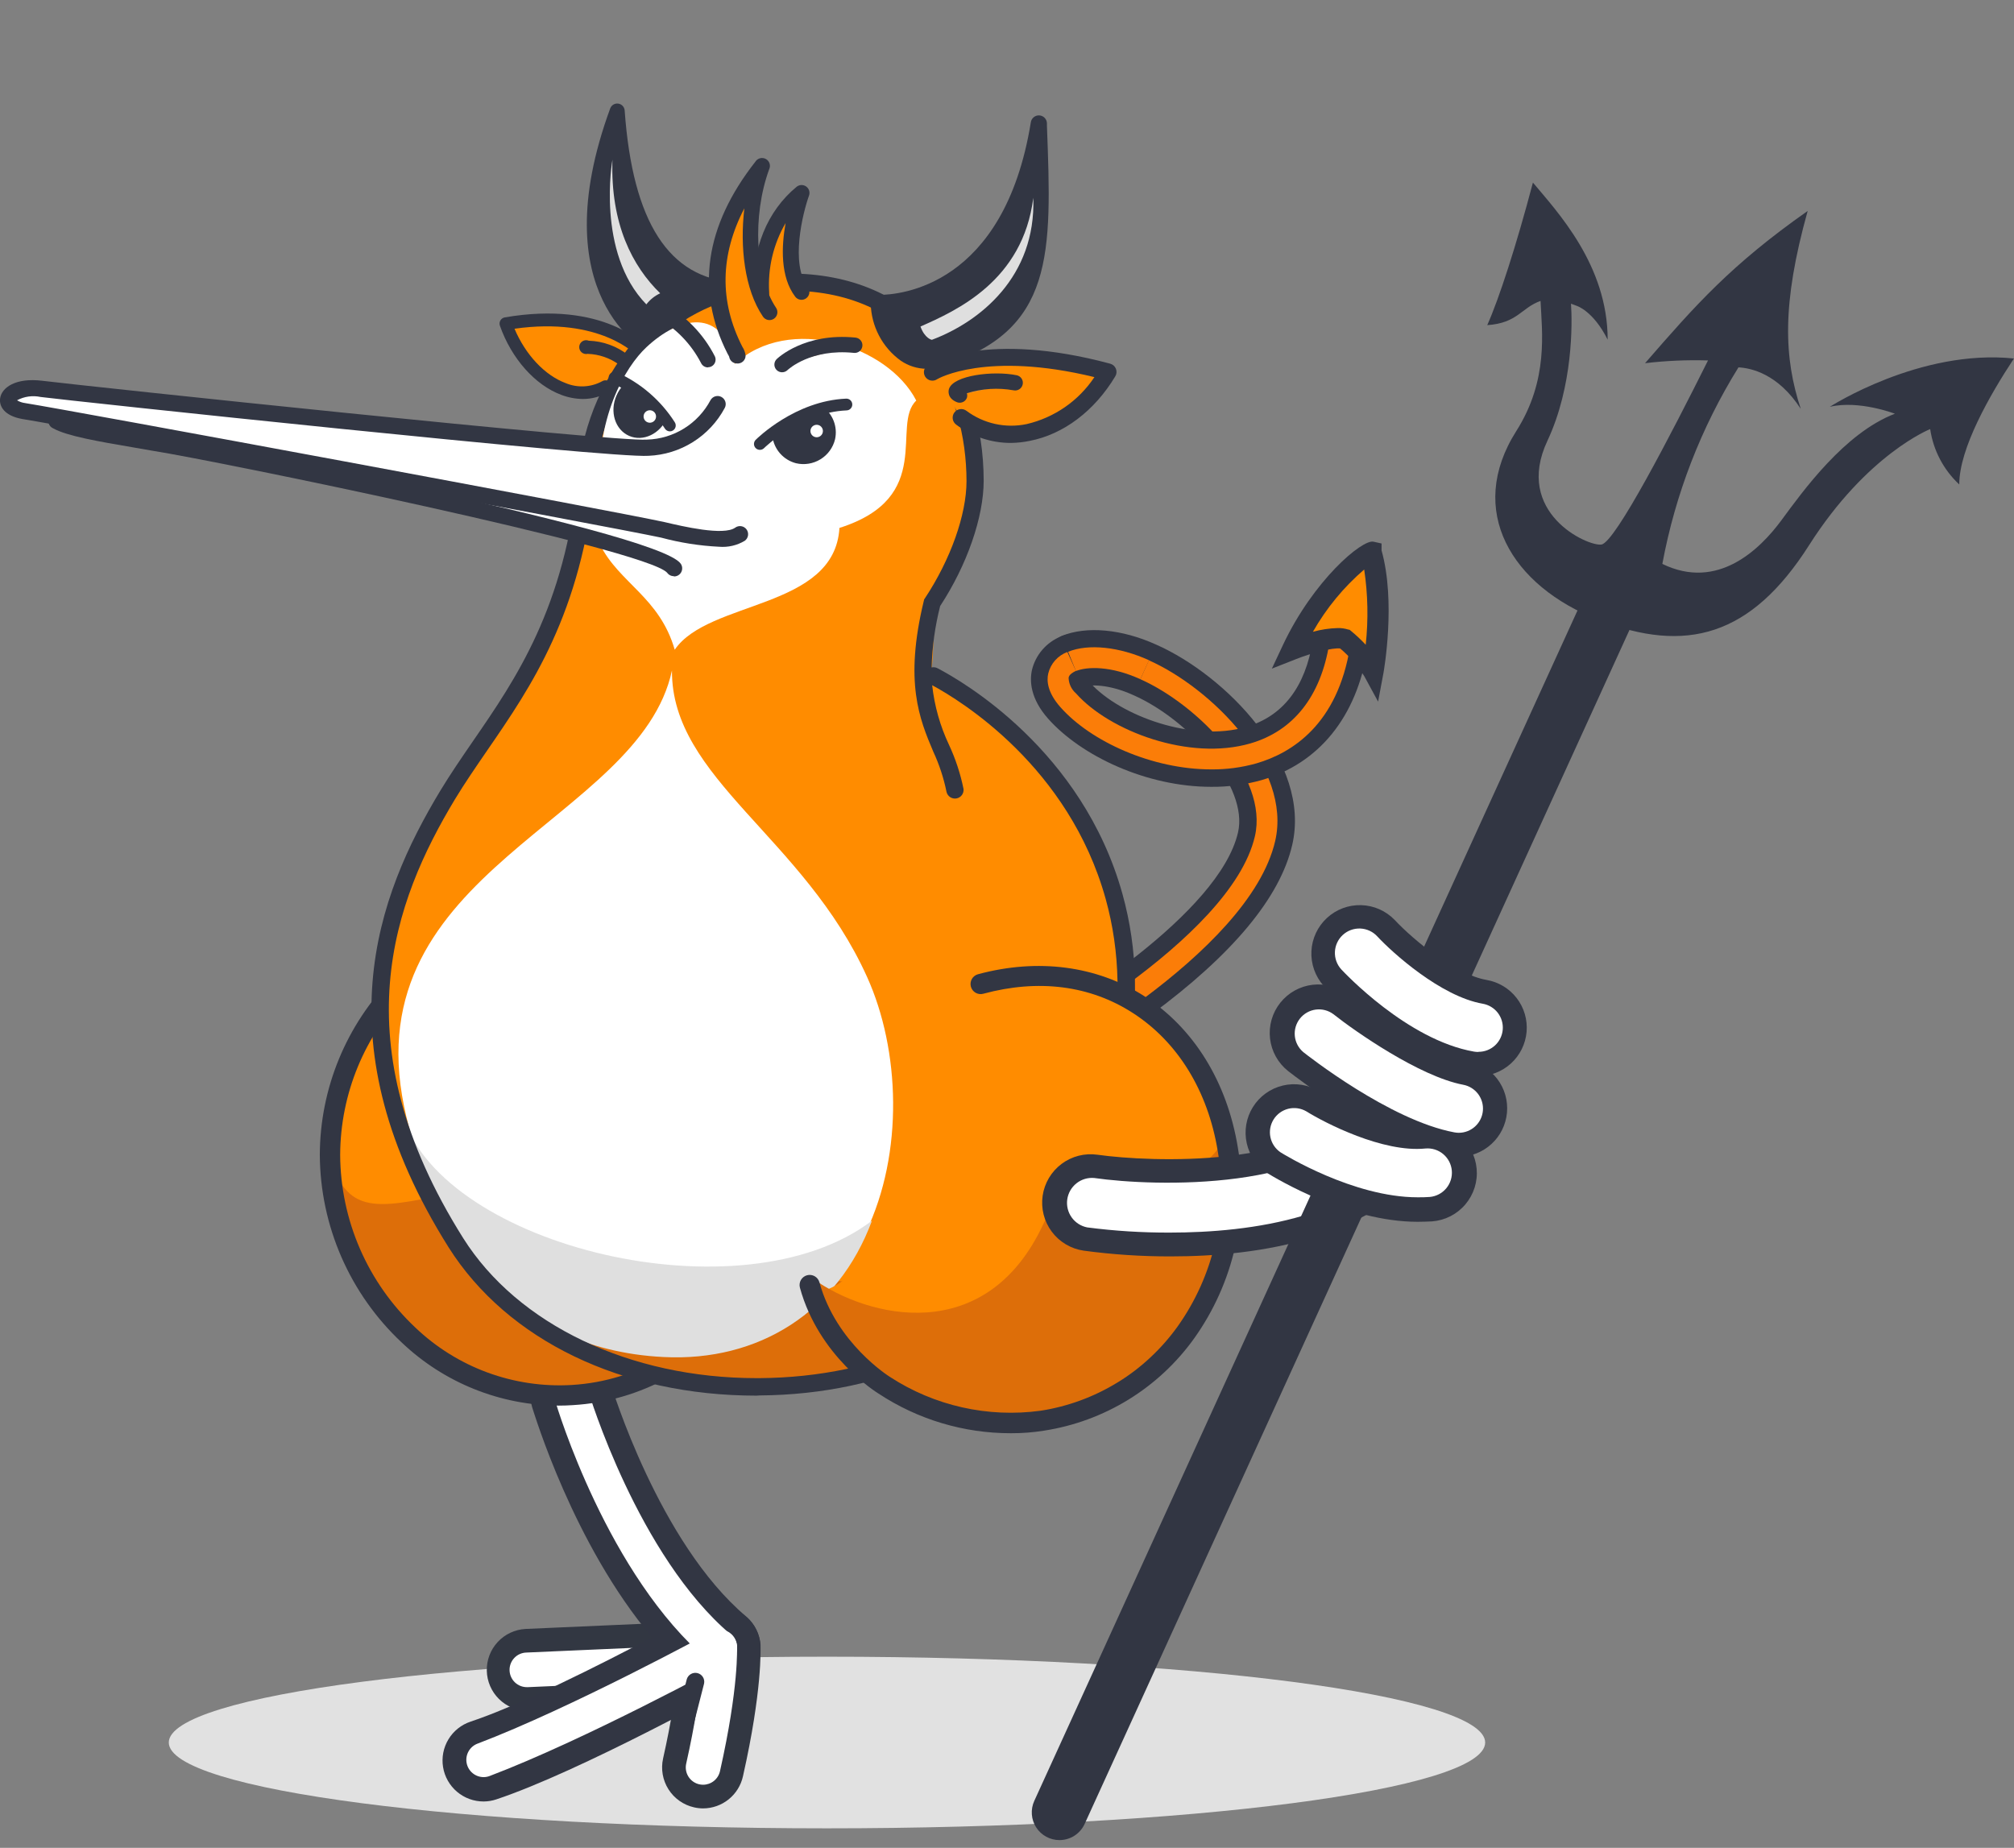 <svg width="291" height="267" viewBox="0 0 291 267" fill="none" xmlns="http://www.w3.org/2000/svg">
<rect x="0" y="0" width="291" height="267" fill="#808080" stroke="none"/>
<g clip-path="url(#clip0)">
<path d="M147.69 157.68C146.795 157.682 145.926 157.383 145.221 156.833C144.516 156.282 144.015 155.511 143.8 154.643C143.585 153.775 143.667 152.859 144.033 152.043C144.399 151.226 145.028 150.557 145.82 150.14C154.1 145.78 176.19 131.92 178.88 120.28C180.41 113.68 171.88 104.03 163.76 100.44C160.21 98.83 157.42 98.87 156.4 99.29C155.434 99.614 154.382 99.558 153.456 99.132C152.531 98.707 151.803 97.945 151.42 97.001C151.037 96.057 151.029 95.003 151.397 94.053C151.765 93.103 152.481 92.33 153.4 91.89C156.99 90.42 162.1 90.89 167.07 93.15C177.07 97.58 189.49 110.15 186.71 122.09C184.96 129.68 178.07 137.95 166.25 146.66C160.94 150.558 155.371 154.09 149.58 157.23C148.997 157.533 148.347 157.688 147.69 157.68Z" fill="#323643"/>
<path d="M148.38 155L146.98 152.34C147.29 152.18 177.81 135.98 181.32 120.83C183.32 112.2 173.03 101.83 164.77 98.14L166 95.41C175 99.41 186.69 111 184.25 121.52C180.44 138 149.69 154.32 148.38 155Z" fill="#FB7D08"/>
<path d="M119.49 264.18C172.01 264.18 214.59 258.63 214.59 251.78C214.59 244.93 172.01 239.38 119.49 239.38C66.97 239.38 24.39 244.93 24.39 251.78C24.39 258.63 67 264.18 119.49 264.18Z" fill="#E1E1E1"/>
<path d="M92.69 50.78C92.69 50.78 87.09 44.38 73.09 46.78C75.79 54.38 82.59 58.68 87.49 55.88" fill="#FF8C00"/>
<path d="M84.23 57.65C83.163 57.64 82.107 57.44 81.11 57.06C77.32 55.65 73.91 51.83 72.23 47.06C72.186 46.935 72.169 46.803 72.182 46.671C72.194 46.539 72.235 46.412 72.302 46.298C72.368 46.184 72.459 46.085 72.568 46.01C72.676 45.934 72.8 45.883 72.93 45.86C87.26 43.4 93.13 49.86 93.37 50.16C93.532 50.342 93.615 50.58 93.601 50.823C93.587 51.066 93.477 51.293 93.295 51.455C93.113 51.617 92.875 51.7 92.632 51.686C92.389 51.672 92.162 51.562 92 51.38C91.95 51.32 86.8 45.73 74.34 47.5C75.94 51.27 78.71 54.23 81.74 55.36C82.581 55.711 83.49 55.869 84.401 55.822C85.311 55.775 86.199 55.525 87 55.09C87.104 55.025 87.22 54.981 87.341 54.962C87.463 54.943 87.587 54.948 87.706 54.978C87.825 55.008 87.936 55.062 88.034 55.136C88.132 55.211 88.214 55.304 88.274 55.41C88.335 55.517 88.374 55.635 88.388 55.757C88.402 55.879 88.391 56.002 88.356 56.12C88.321 56.238 88.263 56.347 88.184 56.442C88.106 56.536 88.009 56.614 87.9 56.67C86.783 57.31 85.518 57.648 84.23 57.65Z" fill="#323643"/>
<path d="M90.09 52C88.62 50.883 86.836 50.253 84.99 50.2L90.09 52Z" fill="#D99541"/>
<path d="M90.09 52.93C89.85 52.927 89.62 52.839 89.44 52.68C88.118 51.724 86.541 51.184 84.91 51.13C84.757 51.165 84.597 51.163 84.445 51.124C84.293 51.086 84.151 51.012 84.033 50.909C83.914 50.806 83.822 50.676 83.763 50.531C83.704 50.385 83.68 50.227 83.693 50.071C83.706 49.914 83.756 49.763 83.838 49.629C83.921 49.495 84.034 49.383 84.168 49.301C84.302 49.219 84.454 49.17 84.611 49.158C84.767 49.145 84.925 49.17 85.07 49.23C87.129 49.298 89.113 50.016 90.74 51.28C90.86 51.418 90.939 51.586 90.97 51.767C91.001 51.947 90.982 52.132 90.915 52.302C90.848 52.472 90.736 52.621 90.59 52.731C90.445 52.842 90.272 52.911 90.09 52.93Z" fill="#323643"/>
<path d="M106.19 41.88C97.79 41.38 90.59 35.48 89.19 16.08C79.49 42.58 94.39 50.08 94.39 50.08" fill="#323643"/>
<path d="M94.39 51.16C94.216 51.147 94.048 51.092 93.9 51C93.26 50.68 78.25 42.76 88.17 15.66C88.258 15.427 88.424 15.231 88.64 15.106C88.856 14.981 89.108 14.934 89.354 14.975C89.6 15.014 89.825 15.139 89.99 15.325C90.155 15.512 90.251 15.751 90.26 16C91.42 32.12 96.65 40.23 106.26 40.8C106.402 40.809 106.541 40.845 106.668 40.907C106.796 40.969 106.91 41.056 107.005 41.162C107.099 41.269 107.171 41.392 107.218 41.527C107.264 41.661 107.284 41.803 107.275 41.945C107.266 42.087 107.23 42.226 107.168 42.353C107.106 42.481 107.019 42.595 106.913 42.69C106.806 42.784 106.683 42.856 106.548 42.903C106.414 42.949 106.272 42.968 106.13 42.96C96.39 42.38 90.64 35.27 88.65 21.27C82.71 42.69 94.74 49 94.87 49.11C95.066 49.229 95.219 49.408 95.306 49.62C95.394 49.832 95.412 50.066 95.357 50.289C95.303 50.512 95.178 50.712 95.003 50.859C94.827 51.007 94.609 51.095 94.38 51.11L94.39 51.16Z" fill="#323643"/>
<path d="M76.18 247.2C74.646 247.18 73.179 246.566 72.089 245.486C70.999 244.406 70.371 242.945 70.337 241.411C70.303 239.876 70.867 238.389 71.908 237.262C72.95 236.135 74.388 235.457 75.92 235.37L98.62 234.37C99.414 234.305 100.212 234.4 100.968 234.651C101.724 234.902 102.422 235.302 103.019 235.829C103.617 236.355 104.102 236.997 104.445 237.716C104.789 238.434 104.984 239.214 105.019 240.01C105.054 240.806 104.928 241.6 104.649 242.346C104.37 243.092 103.943 243.773 103.394 244.35C102.845 244.927 102.185 245.388 101.455 245.704C100.724 246.02 99.936 246.185 99.14 246.19L76.44 247.19L76.18 247.2Z" fill="#323742"/>
<path d="M76.18 243.78C75.517 243.795 74.875 243.545 74.396 243.087C73.917 242.628 73.64 241.998 73.625 241.335C73.61 240.672 73.86 240.03 74.318 239.551C74.777 239.072 75.407 238.795 76.07 238.78L98.77 237.78C99.433 237.751 100.081 237.986 100.57 238.434C101.059 238.883 101.351 239.507 101.38 240.17C101.409 240.833 101.174 241.48 100.726 241.97C100.277 242.459 99.653 242.751 98.99 242.78L76.29 243.78H76.18Z" fill="white"/>
<path d="M101.59 261.3C101.152 261.298 100.717 261.247 100.29 261.15C98.759 260.806 97.426 259.868 96.586 258.542C95.746 257.217 95.467 255.612 95.81 254.08C98.23 243.31 98.07 238.31 98.07 238.26C98.036 236.719 98.603 235.226 99.653 234.098C100.702 232.969 102.149 232.294 103.688 232.216C105.227 232.138 106.736 232.663 107.894 233.679C109.052 234.696 109.768 236.124 109.89 237.66C109.89 238.3 110.15 244.24 107.35 256.66C107.059 257.972 106.331 259.147 105.284 259.99C104.237 260.834 102.934 261.295 101.59 261.3Z" fill="#323742"/>
<path d="M69.89 260.3C68.481 260.307 67.115 259.811 66.039 258.901C64.963 257.992 64.246 256.728 64.018 255.337C63.79 253.946 64.066 252.52 64.796 251.314C65.526 250.109 66.662 249.203 68 248.76C75.15 246.38 86.81 240.49 94.21 236.59C82.81 223.09 77.21 204.26 76.89 203.34C76.447 201.832 76.621 200.21 77.374 198.831C78.127 197.452 79.397 196.428 80.905 195.985C82.413 195.542 84.035 195.716 85.414 196.469C86.793 197.222 87.817 198.492 88.26 200C88.35 200.3 95.18 222.89 107.8 233.56C108.53 234.182 109.098 234.973 109.455 235.864C109.812 236.754 109.947 237.718 109.849 238.673C109.75 239.627 109.421 240.543 108.89 241.343C108.359 242.142 107.642 242.8 106.8 243.26C105.87 243.78 83.8 255.97 71.7 260C71.116 260.194 70.505 260.295 69.89 260.3Z" fill="#323643"/>
<path d="M69.89 256.78C69.304 256.782 68.735 256.579 68.284 256.204C67.833 255.83 67.527 255.309 67.421 254.732C67.315 254.155 67.415 253.56 67.704 253.049C67.992 252.539 68.451 252.146 69 251.94C82.39 246.86 102.59 235.94 102.79 235.78C103.37 235.483 104.044 235.424 104.667 235.616C105.29 235.809 105.814 236.237 106.125 236.81C106.437 237.382 106.513 238.054 106.336 238.682C106.16 239.31 105.745 239.844 105.18 240.17C104.34 240.63 84.47 251.41 70.77 256.61C70.489 256.72 70.191 256.777 69.89 256.78Z" fill="white"/>
<path d="M104 240.58C103.41 240.58 102.84 240.371 102.39 239.99C87.79 227.65 80.51 203.41 80.21 202.39C80.077 201.772 80.183 201.126 80.507 200.582C80.832 200.039 81.35 199.639 81.957 199.463C82.565 199.287 83.217 199.347 83.781 199.632C84.346 199.918 84.781 200.406 85 201C85.07 201.24 92.17 224.83 105.62 236.2C106.012 236.531 106.292 236.974 106.424 237.47C106.555 237.966 106.53 238.49 106.354 238.972C106.177 239.453 105.856 239.869 105.435 240.162C105.014 240.455 104.513 240.611 104 240.61V240.58Z" fill="white"/>
<path d="M101.59 257.88C101.405 257.88 101.221 257.86 101.04 257.82C100.718 257.748 100.414 257.613 100.145 257.423C99.876 257.233 99.647 256.992 99.471 256.713C99.296 256.434 99.177 256.123 99.122 255.799C99.067 255.474 99.076 255.141 99.15 254.82C101.74 243.29 101.5 238.16 101.49 238.11C101.453 237.447 101.681 236.796 102.123 236.301C102.566 235.806 103.187 235.507 103.85 235.47C104.513 235.433 105.164 235.661 105.659 236.103C106.154 236.546 106.453 237.167 106.49 237.83C106.49 238.06 106.78 243.72 104.03 255.92C103.907 256.476 103.598 256.973 103.155 257.329C102.711 257.685 102.159 257.88 101.59 257.88Z" fill="white"/>
<path d="M162.39 154.48C164.29 155.98 167.39 159.68 166.79 162.48C165.79 166.48 159.19 160.68 159.19 160.68" fill="#FF8C00"/>
<path d="M165.15 164.93C162.58 164.93 159.21 162.1 158.5 161.47C158.397 161.379 158.313 161.269 158.252 161.146C158.192 161.023 158.156 160.889 158.147 160.752C158.138 160.615 158.156 160.478 158.201 160.348C158.245 160.218 158.314 160.098 158.405 159.995C158.496 159.892 158.606 159.808 158.729 159.747C158.852 159.687 158.986 159.651 159.123 159.642C159.26 159.633 159.397 159.651 159.527 159.696C159.657 159.74 159.777 159.809 159.88 159.9C161.51 161.33 164.33 163.14 165.39 162.81C165.47 162.81 165.65 162.73 165.78 162.23C166.22 160.15 163.72 156.87 161.78 155.31C161.563 155.138 161.422 154.886 161.391 154.61C161.359 154.335 161.438 154.057 161.61 153.84C161.782 153.623 162.034 153.482 162.31 153.451C162.585 153.419 162.863 153.498 163.08 153.67C165.3 155.42 168.56 159.42 167.86 162.67C167.781 163.152 167.571 163.604 167.254 163.976C166.937 164.348 166.524 164.626 166.06 164.78C165.767 164.879 165.459 164.929 165.15 164.93Z" fill="#323643"/>
<path d="M160.29 159.78C162.19 161.28 166.19 165.38 164.99 170.28C163.99 174.28 161.19 169.98 161.19 169.98L152.29 166.18" fill="#D99541"/>
<path d="M163.64 173C162.25 173 161.04 171.55 160.5 170.79L151.88 167.11C151.625 167.001 151.424 166.796 151.321 166.539C151.218 166.282 151.221 165.995 151.33 165.74C151.439 165.485 151.644 165.284 151.901 165.181C152.158 165.078 152.445 165.081 152.7 165.19L161.6 168.99C161.788 169.073 161.948 169.208 162.06 169.38C162.432 170.022 162.971 170.551 163.62 170.91C163.79 170.627 163.918 170.32 164 170C165.17 165.21 160.6 161.31 159.67 160.58C159.562 160.495 159.472 160.389 159.406 160.269C159.339 160.149 159.296 160.017 159.281 159.88C159.265 159.744 159.276 159.605 159.314 159.473C159.351 159.341 159.415 159.218 159.5 159.11C159.585 159.002 159.691 158.912 159.811 158.846C159.931 158.779 160.063 158.736 160.2 158.721C160.336 158.705 160.475 158.716 160.607 158.754C160.739 158.791 160.862 158.855 160.97 158.94C162.08 159.81 167.51 164.47 166.04 170.51C165.67 171.99 164.98 172.82 164.04 172.98L163.64 173Z" fill="#323643"/>
<path d="M146.09 170.78C148.19 174.38 150.79 179.88 151.19 183.18C151.59 186.48 152.89 190.78 151.19 193.88C149.19 197.48 142.19 197.78 137.29 193.98C132.39 190.18 146.09 170.78 146.09 170.78Z" fill="#D99541"/>
<path d="M145.09 198C141.977 197.961 138.961 196.908 136.5 195C133.86 193 134.59 188.16 138.71 180.35C140.608 176.783 142.708 173.327 145 170L146.16 168.36L147.16 170.09C148.9 173.09 151.96 179.09 152.43 182.98C152.51 183.65 152.63 184.35 152.75 185.08C153.26 188.14 153.84 191.6 152.28 194.45C151.748 195.321 151.032 196.065 150.182 196.629C149.332 197.194 148.369 197.567 147.36 197.72C146.614 197.888 145.854 197.982 145.09 198ZM145.97 173.22C138.84 183.74 136.29 191.57 138.08 192.96C139.309 193.928 140.726 194.632 142.24 195.026C143.755 195.42 145.335 195.496 146.88 195.25C147.522 195.163 148.138 194.94 148.687 194.595C149.236 194.25 149.704 193.791 150.06 193.25C151.19 191.19 150.69 188.19 150.25 185.55C150.12 184.78 150 184.03 149.91 183.33C149.6 180.81 147.8 176.64 146 173.22H145.97Z" fill="#503E1A"/>
<path d="M149.19 172.78C150.69 176.38 155.39 178.38 156.39 186.08C156.79 189.08 154.59 192.58 149.29 192.28" fill="#D99541"/>
<path d="M149.93 193.59H149.22C148.878 193.57 148.558 193.415 148.33 193.159C148.102 192.903 147.985 192.567 148.005 192.225C148.025 191.883 148.18 191.563 148.436 191.335C148.692 191.107 149.028 190.99 149.37 191.01C150.222 191.125 151.089 191.048 151.907 190.785C152.725 190.522 153.475 190.08 154.1 189.49C154.491 189.058 154.783 188.547 154.956 187.99C155.129 187.434 155.178 186.847 155.1 186.27C154.653 182.812 153.083 179.597 150.63 177.12C149.553 175.994 148.662 174.705 147.99 173.3C147.857 172.984 147.856 172.629 147.985 172.312C148.114 171.995 148.364 171.743 148.68 171.61C148.996 171.477 149.351 171.476 149.668 171.605C149.985 171.734 150.237 171.984 150.37 172.3C150.947 173.45 151.695 174.505 152.59 175.43C155.378 178.284 157.159 181.971 157.66 185.93C157.789 186.884 157.705 187.855 157.414 188.773C157.124 189.691 156.634 190.533 155.98 191.24C155.196 192.039 154.251 192.662 153.208 193.067C152.165 193.472 151.047 193.65 149.93 193.59Z" fill="#503E1A"/>
<path d="M150.39 171.58C151.89 175.18 155.69 176.78 156.09 178.98C156.185 179.562 156.157 180.157 156.007 180.728C155.858 181.299 155.592 181.832 155.224 182.293C154.857 182.755 154.398 183.134 153.875 183.407C153.352 183.681 152.778 183.842 152.19 183.88" fill="#D99541"/>
<path d="M152.18 185.17C151.853 185.165 151.541 185.036 151.305 184.81C151.07 184.584 150.929 184.276 150.911 183.95C150.893 183.624 151 183.303 151.209 183.053C151.419 182.802 151.716 182.64 152.04 182.6C152.478 182.568 152.904 182.444 153.29 182.236C153.676 182.027 154.014 181.739 154.28 181.39C154.513 181.082 154.681 180.73 154.772 180.355C154.863 179.98 154.876 179.59 154.81 179.21C154.69 178.58 153.81 177.76 152.91 176.89C151.335 175.57 150.063 173.926 149.18 172.07C149.047 171.754 149.046 171.399 149.175 171.082C149.304 170.765 149.554 170.513 149.87 170.38C150.186 170.247 150.541 170.246 150.858 170.375C151.175 170.504 151.427 170.754 151.56 171.07C152.313 172.584 153.376 173.923 154.68 175C155.91 176.17 157.07 177.26 157.34 178.73C157.468 179.458 157.446 180.205 157.274 180.924C157.102 181.643 156.784 182.319 156.34 182.91C155.863 183.538 155.262 184.06 154.573 184.444C153.885 184.827 153.125 185.064 152.34 185.14L152.18 185.17Z" fill="#503E1A"/>
<path d="M47.69 166.88C47.79 186.18 63.49 202.78 82.69 201.58C102.89 200.38 115.89 180.58 115.79 161.28C115.69 141.98 92.19 131.78 82.39 131.78C73.153 131.893 64.332 135.64 57.837 142.209C51.343 148.779 47.697 157.642 47.69 166.88Z" fill="#FF8C00"/>
<path d="M47.69 166.88C47.79 186.18 63.49 202.78 82.69 201.58C91.39 201.08 106.69 193.08 113.69 180.88C71 157.08 52.39 186.28 47.69 166.88Z" fill="#DD6E09"/>
<path d="M80.73 203.1C72.261 203.066 64.126 199.788 58 193.94C54.303 190.465 51.351 186.273 49.324 181.622C47.297 176.97 46.238 171.954 46.21 166.88C46.235 157.264 50.038 148.043 56.798 141.204C63.558 134.365 72.735 130.456 82.35 130.32C92.74 130.32 117.12 140.85 117.22 161.32C117.243 171.335 114.007 181.086 108 189.1C101.56 197.5 92.6 202.45 82.77 203.03C82.09 203.077 81.41 203.1 80.73 203.1ZM49.15 166.87C49.174 171.545 50.148 176.167 52.013 180.455C53.878 184.742 56.595 188.605 60 191.81C62.993 194.671 66.544 196.886 70.43 198.315C74.317 199.745 78.456 200.359 82.59 200.12C102.31 198.95 114.41 179.05 114.32 161.28C114.23 143.06 91.61 133.28 82.38 133.28C73.545 133.411 65.115 137.003 58.901 143.284C52.687 149.566 49.186 158.034 49.15 166.87Z" fill="#323643"/>
<path d="M144.69 104.78C149.59 108.78 155.89 112.38 160.29 129.28C163.69 142.48 163.39 159.28 152.29 179.98C138.69 205.38 81.79 206.98 65.69 179.88C43.49 142.48 60.39 120.58 69.09 109.08C85.99 86.78 84.49 73.68 84.49 69.48C84.49 54.88 94.89 41.28 114.49 40.78C129.09 40.48 139.99 54.98 139.99 69.58C139.99 74.407 138.677 79.143 136.19 83.28C134.59 89.98 134.99 94.48 134.59 96.68C139.79 100 139.79 100.78 144.69 104.78Z" fill="#FF8C00"/>
<path d="M152.29 180C138.69 205.4 82.09 206.9 65.69 179.9C46 147.48 109.29 202.08 152.29 180Z" fill="#DD6E09"/>
<path d="M125.29 141.18C116.19 120.98 96.99 112.48 97.09 96.88C92.39 118.78 51.29 125.58 58.39 159.88C61.09 173.28 70.99 191.38 88.49 194.28C127.59 200.78 134.79 162.18 125.29 141.18Z" fill="white"/>
<path d="M58.29 161.48C60.69 176.88 72.99 194.98 95.89 196.08C109.59 196.78 121.09 189.58 125.99 176.38C107.19 190.68 64.19 180.08 58.29 161.48Z" fill="#DFDFDF"/>
<path d="M109.31 201.66C89.89 201.66 73.31 193.66 64.83 180.25C46.28 150.76 54.44 129.48 63.62 114.25C65.09 111.82 66.68 109.51 68.36 107.06C74.56 98.06 81.59 87.84 83.54 68.57C84.23 61.062 87.34 53.98 92.4 48.39C97.89 42.59 105.4 39.52 113.98 39.52C122.98 39.52 130.41 42.73 135.41 48.81C139.74 54.08 142.13 61.42 142.13 69.47C142.13 74.72 139.73 81.64 135.84 87.57C135.102 90.472 134.689 93.447 134.61 96.44C134.894 96.377 135.192 96.416 135.45 96.55C138.9 98.34 156.39 108.33 162.19 129.2C166.63 145.2 162.88 163.11 151.04 182.41C143.85 194.15 128.04 201.51 109.75 201.63L109.31 201.66ZM114 42C102.46 42 88.21 49 86 68.79C84 88.69 76.76 99.18 70.39 108.44C68.73 110.86 67.16 113.14 65.73 115.5C56.92 130.13 49.09 150.56 66.92 178.89C74.8 191.4 91.01 199.13 109.31 199.13H109.72C127.14 199.02 142.16 192.13 148.89 181.13C160.35 162.45 164.01 145.21 159.76 129.9C154.44 110.74 138.76 101.21 134.69 99.01C135.016 101.995 135.837 104.905 137.12 107.62C138.069 109.656 138.774 111.798 139.22 114C139.255 114.317 139.167 114.635 138.976 114.889C138.784 115.144 138.502 115.315 138.188 115.369C137.874 115.423 137.551 115.354 137.286 115.178C137.02 115.002 136.832 114.73 136.76 114.42C136.353 112.415 135.712 110.465 134.85 108.61C132.85 103.89 130.64 98.55 133.48 86.82L133.53 86.61L133.65 86.43C137.35 80.84 139.65 74.36 139.65 69.52C139.64 56.82 132.92 42 114 42Z" fill="#323643"/>
<path d="M106.19 52.58C113.99 45.38 128.29 49.88 132.39 57.88C128.69 61.38 135.19 71.88 121.29 76.28C120.59 88.08 102.39 86.68 97.49 93.88C95.29 86.28 89.49 84.28 86.69 78.68C86.19 77.78 85.19 78.28 84.89 77.28C82.39 77.08 48.89 70.18 51.19 67.48C51.69 66.88 86.69 72.38 86.69 71.68C85.89 60.38 90.39 52.98 93.39 50.18C98.19 45.68 104.39 44.28 106.19 52.58Z" fill="white"/>
<path d="M103.69 58.38C102.709 60.225 101.258 61.779 99.485 62.885C97.712 63.991 95.679 64.61 93.59 64.68C88.49 65.08 10.89 56.78 5.99 56.18C1.09 55.58 -0.51 58.68 3.39 59.38C10.89 60.58 88.99 75.08 95.79 76.58C100.89 77.78 105.09 78.48 106.89 77.18" fill="white"/>
<path d="M103.89 79C101.061 78.861 98.255 78.418 95.52 77.68C88.2 76.11 10.11 61.64 3.2 60.54C0.59 60.07 -0.15 58.68 0.02 57.54C0.25 56 2.26 54.54 6.12 55.02C12.57 55.81 88.62 63.89 93.49 63.52C95.386 63.465 97.233 62.909 98.844 61.907C100.455 60.906 101.772 59.496 102.66 57.82C102.811 57.548 103.064 57.347 103.363 57.262C103.662 57.177 103.983 57.214 104.255 57.365C104.527 57.516 104.727 57.769 104.813 58.068C104.898 58.367 104.861 58.688 104.71 58.96C103.635 60.968 102.055 62.66 100.126 63.87C98.197 65.08 95.985 65.766 93.71 65.86C88.33 66.28 9.65 57.86 5.87 57.36C4.712 57.111 3.504 57.281 2.46 57.84C2.815 58.052 3.21 58.188 3.62 58.24C10.51 59.34 88.72 73.83 96.07 75.45C98.62 76.05 104.56 77.45 106.23 76.24C106.355 76.149 106.496 76.084 106.646 76.048C106.796 76.012 106.952 76.006 107.104 76.03C107.256 76.054 107.402 76.108 107.534 76.189C107.665 76.269 107.779 76.375 107.87 76.5C107.961 76.625 108.026 76.766 108.062 76.916C108.098 77.066 108.104 77.222 108.08 77.374C108.055 77.526 108.002 77.672 107.921 77.804C107.84 77.935 107.735 78.049 107.61 78.14C106.491 78.81 105.19 79.111 103.89 79Z" fill="#323643"/>
<path d="M134.19 149.38C141.09 141.88 161.99 138.28 171.69 151.98C181.89 166.38 180.79 189.38 164.79 200.38C153.09 208.38 131.69 205.08 126.39 198.48C123.09 194.28 117.59 191.88 116.79 186.38C124.09 188.78 135 168.28 134.19 149.38Z" fill="#FF8C00"/>
<path d="M150.79 176.78C142.49 194.78 125.29 190.38 117.49 184.78C117.59 186.88 117.19 185.28 117.89 187.38C121.39 197.78 136.89 209.88 150.69 205.08C165.79 199.88 181.99 185.78 176.89 164.28C172.59 174.88 157.19 163 150.79 176.78Z" fill="#DD6E09"/>
<path d="M146.08 207.09C139.28 207.103 132.626 205.114 126.95 201.37C126.67 201.2 118.3 196.01 115.58 186.06C115.529 185.875 115.516 185.682 115.54 185.491C115.564 185.301 115.626 185.117 115.721 184.95C115.816 184.784 115.943 184.637 116.095 184.52C116.246 184.402 116.42 184.316 116.605 184.265C116.79 184.214 116.983 184.201 117.174 184.225C117.364 184.249 117.548 184.311 117.715 184.406C117.881 184.501 118.028 184.628 118.145 184.78C118.263 184.931 118.349 185.105 118.4 185.29C120.81 194.09 128.48 198.88 128.55 198.93C134.991 203.133 142.729 204.876 150.35 203.84C154.3 203.229 158.088 201.835 161.491 199.74C164.895 197.645 167.846 194.891 170.17 191.64C172.75 188.007 174.589 183.9 175.581 179.555C176.573 175.211 176.698 170.713 175.95 166.32C174.53 157.63 170.17 150.55 163.7 146.38C157.52 142.38 150.04 141.43 142.07 143.59C141.885 143.64 141.692 143.653 141.501 143.628C141.311 143.603 141.128 143.541 140.962 143.446C140.795 143.35 140.65 143.223 140.533 143.071C140.416 142.919 140.33 142.745 140.28 142.56C140.23 142.375 140.217 142.182 140.242 141.991C140.267 141.801 140.329 141.618 140.424 141.452C140.52 141.285 140.647 141.14 140.799 141.023C140.951 140.906 141.125 140.82 141.31 140.77C149.97 138.43 158.48 139.55 165.31 143.92C172.49 148.54 177.31 156.33 178.86 165.84C179.671 170.614 179.534 175.501 178.454 180.221C177.375 184.942 175.375 189.403 172.57 193.35C170.023 196.915 166.788 199.935 163.056 202.231C159.324 204.527 155.171 206.053 150.84 206.72C149.266 206.973 147.674 207.097 146.08 207.09Z" fill="#323643"/>
<path d="M169.19 181.54C164.973 181.551 160.76 181.273 156.58 180.71C155.67 180.579 154.795 180.269 154.004 179.8C153.214 179.33 152.523 178.71 151.973 177.973C151.422 177.237 151.022 176.399 150.795 175.508C150.568 174.617 150.519 173.69 150.65 172.78C150.781 171.87 151.091 170.995 151.56 170.204C152.03 169.414 152.65 168.723 153.387 168.173C154.123 167.622 154.961 167.222 155.852 166.995C156.743 166.768 157.67 166.719 158.58 166.85C166.21 167.93 189.31 168.85 195.31 159.02C196.281 157.439 197.839 156.308 199.643 155.875C201.447 155.443 203.348 155.744 204.93 156.712C206.513 157.681 207.645 159.238 208.08 161.041C208.515 162.845 208.217 164.747 207.25 166.33C199.42 179.13 181.56 181.54 169.19 181.54Z" fill="#323643"/>
<path d="M169 178.1C165.018 178.113 161.039 177.863 157.09 177.35C156.183 177.173 155.378 176.655 154.842 175.903C154.305 175.151 154.078 174.221 154.206 173.306C154.334 172.391 154.808 171.56 155.531 170.984C156.253 170.408 157.169 170.131 158.09 170.21C166.87 171.47 191.19 172.21 198.2 160.8C198.437 160.374 198.757 160.001 199.142 159.703C199.526 159.404 199.968 159.187 200.438 159.063C200.909 158.94 201.401 158.913 201.882 158.984C202.364 159.055 202.826 159.223 203.241 159.477C203.656 159.732 204.016 160.067 204.298 160.464C204.58 160.861 204.778 161.311 204.882 161.787C204.986 162.263 204.992 162.755 204.9 163.233C204.809 163.711 204.622 164.166 204.35 164.57C197.38 176 180.56 178.1 169 178.1Z" fill="white"/>
<path d="M120.66 63.46C120.852 62.579 120.781 61.661 120.456 60.82C120.13 59.979 119.565 59.252 118.83 58.73C118.095 58.208 117.223 57.913 116.321 57.883C115.42 57.852 114.53 58.087 113.761 58.559C112.993 59.03 112.379 59.717 111.998 60.533C111.616 61.35 111.483 62.261 111.615 63.153C111.747 64.045 112.138 64.879 112.74 65.55C113.342 66.222 114.128 66.701 115 66.93C116.211 67.219 117.486 67.016 118.547 66.365C119.609 65.715 120.368 64.67 120.66 63.46Z" fill="#323643"/>
<path d="M96.4 60.36C97.4 58.03 96.6 55.43 94.57 54.54C92.54 53.65 90.08 54.83 89.07 57.16C88.06 59.49 88.87 62.09 90.9 62.98C92.93 63.87 95.39 62.69 96.4 60.36Z" fill="#323643"/>
<path d="M153.08 265.88C152.41 265.88 151.751 265.712 151.163 265.391C150.575 265.07 150.077 264.607 149.715 264.044C149.353 263.48 149.138 262.835 149.09 262.167C149.042 261.499 149.162 260.829 149.44 260.22L231.94 79.42C232.38 78.455 233.186 77.704 234.18 77.332C235.174 76.961 236.275 77 237.24 77.44C238.205 77.88 238.956 78.686 239.328 79.68C239.699 80.674 239.66 81.775 239.22 82.74L156.72 263.54C156.402 264.238 155.889 264.83 155.244 265.245C154.598 265.66 153.847 265.88 153.08 265.88Z" fill="#323643"/>
<path d="M204.83 176.54C194.71 176.54 184.38 170.27 183.17 169.54C181.627 168.542 180.538 166.977 180.139 165.183C179.74 163.389 180.062 161.51 181.036 159.952C182.01 158.393 183.558 157.281 185.345 156.854C187.133 156.427 189.017 156.72 190.59 157.67C193.99 159.78 201.09 162.96 205.65 162.54C206.572 162.442 207.505 162.529 208.393 162.795C209.282 163.061 210.109 163.5 210.826 164.088C211.543 164.677 212.136 165.401 212.571 166.221C213.005 167.04 213.273 167.937 213.358 168.861C213.443 169.785 213.343 170.716 213.065 171.601C212.787 172.485 212.335 173.306 211.737 174.015C211.139 174.724 210.406 175.307 209.581 175.73C208.756 176.153 207.855 176.408 206.93 176.48C206.23 176.51 205.53 176.54 204.83 176.54Z" fill="#323643"/>
<path d="M210.79 167.18C210.357 167.18 209.925 167.14 209.5 167.06C199.5 165.2 187.5 155.82 186.12 154.76C185.398 154.188 184.795 153.479 184.347 152.675C183.898 151.87 183.613 150.985 183.506 150.07C183.4 149.154 183.475 148.227 183.727 147.341C183.979 146.455 184.403 145.627 184.975 144.905C186.13 143.446 187.817 142.506 189.665 142.291C190.58 142.185 191.508 142.26 192.394 142.512C193.28 142.764 194.108 143.188 194.83 143.76C198.83 146.94 207.07 152.33 212.06 153.26C213.773 153.581 215.304 154.53 216.355 155.92C217.405 157.31 217.899 159.042 217.74 160.778C217.582 162.513 216.781 164.127 215.496 165.303C214.211 166.48 212.533 167.135 210.79 167.14V167.18Z" fill="#323643"/>
<path d="M213.59 155.48C213.184 155.478 212.779 155.442 212.38 155.37C201.76 153.52 192.29 143.56 191.24 142.43C190.025 141.061 189.394 139.27 189.484 137.441C189.573 135.612 190.376 133.891 191.719 132.647C193.063 131.403 194.84 130.735 196.67 130.786C198.5 130.837 200.238 131.603 201.51 132.92C204.25 135.85 210.27 140.8 214.78 141.59C216.511 141.886 218.067 142.821 219.141 144.211C220.214 145.6 220.726 147.343 220.575 149.092C220.424 150.842 219.621 152.47 218.325 153.655C217.03 154.84 215.336 155.495 213.58 155.49L213.59 155.48Z" fill="#323643"/>
<path d="M204.83 173C195.52 173 185.47 166.78 185.02 166.5C184.271 165.991 183.749 165.212 183.563 164.326C183.377 163.44 183.541 162.517 184.021 161.749C184.501 160.982 185.26 160.43 186.138 160.21C187.016 159.991 187.945 160.119 188.73 160.57C191.44 162.26 199.81 166.57 205.95 165.95C206.878 165.865 207.802 166.152 208.519 166.749C209.235 167.345 209.685 168.202 209.77 169.13C209.855 170.058 209.567 170.982 208.971 171.699C208.375 172.415 207.518 172.865 206.59 172.95C206 173 205.43 173 204.83 173Z" fill="white"/>
<path d="M210.79 163.68C210.575 163.679 210.361 163.659 210.15 163.62C200.8 161.88 188.82 152.42 188.31 152.02C187.616 151.433 187.177 150.598 187.087 149.693C186.997 148.788 187.263 147.884 187.829 147.171C188.394 146.459 189.215 145.995 190.116 145.877C191.018 145.759 191.93 145.997 192.66 146.54C195.73 148.98 205.09 155.54 211.42 156.74C212.277 156.901 213.043 157.375 213.568 158.071C214.093 158.767 214.34 159.633 214.26 160.501C214.18 161.369 213.779 162.176 213.135 162.764C212.492 163.352 211.652 163.679 210.78 163.68H210.79Z" fill="white"/>
<path d="M213.59 152C213.386 152.001 213.182 151.984 212.98 151.95C203.33 150.27 194.2 140.49 193.81 140.08C193.496 139.739 193.252 139.34 193.093 138.905C192.933 138.47 192.861 138.008 192.88 137.545C192.899 137.082 193.009 136.628 193.204 136.207C193.399 135.787 193.674 135.409 194.015 135.095C194.356 134.781 194.755 134.537 195.19 134.378C195.625 134.218 196.087 134.146 196.55 134.165C197.013 134.184 197.467 134.294 197.888 134.489C198.308 134.684 198.686 134.959 199 135.3C201.18 137.65 208.17 143.97 214.23 145.03C215.095 145.178 215.874 145.646 216.41 146.34C216.947 147.035 217.203 147.906 217.128 148.781C217.052 149.656 216.651 150.47 216.003 151.063C215.355 151.655 214.508 151.983 213.63 151.98L213.59 152Z" fill="white"/>
<path d="M264.39 58.78C268.59 57.78 273.79 59.78 273.79 59.78C266.49 62.58 260.49 70.98 257.39 75.18C254.29 79.38 248.19 85.38 240.19 81.48C242.057 71.411 245.787 61.779 251.19 53.08C252.99 53.18 256.89 53.98 260.19 59.08C257.79 51.78 257.39 44.08 261.19 30.48C250.09 38.28 244.99 44.08 237.69 52.48C240.709 52.121 243.751 51.988 246.79 52.08C241.49 62.68 233.39 78.38 231.39 78.68C229.39 78.98 218.69 74.08 223.59 63.68C227.29 55.78 227.19 46.68 226.99 43.88L227.79 44.18C227.79 44.18 230.19 44.88 232.29 49.08C232.29 38.28 224.99 30.58 221.49 26.38C219.09 35.48 216.59 43.18 214.89 46.98C219.29 46.68 219.79 44.48 222.59 43.48C222.79 47.88 223.79 54.88 219.09 62.28C211.79 73.78 218.39 84.68 230.99 89.58C243.59 94.48 252.99 91.98 261.39 78.78C269.79 65.58 278.89 62 278.89 62C279.338 65.067 280.82 67.889 283.09 70C283.09 64.8 287.49 57.1 290.99 51.8C277.39 50.38 264.39 58.78 264.39 58.78Z" fill="#323643"/>
<path d="M121.09 58.58C121.09 58.58 124.89 56.08 119.59 55.28C114.29 54.48 110.29 62.78 110.29 62.78C112.213 61.799 114.221 60.996 116.29 60.38C117.933 59.902 119.538 59.3 121.09 58.58Z" fill="white"/>
<path d="M97.39 60.88C97.39 60.88 101.99 53.08 97.29 52.28C92.79 51.58 89.89 55.48 89.89 55.48C92 55.68 97.39 60.88 97.39 60.88Z" fill="white"/>
<path d="M96.79 62.33C96.652 62.33 96.516 62.296 96.394 62.231C96.272 62.167 96.168 62.074 96.09 61.96C94.239 59.088 91.605 56.805 88.5 55.38C88.288 55.303 88.115 55.145 88.019 54.941C87.924 54.736 87.913 54.502 87.99 54.29C88.067 54.078 88.225 53.905 88.429 53.809C88.634 53.714 88.868 53.703 89.08 53.78C92.53 55.31 95.455 57.821 97.49 61C97.577 61.127 97.628 61.276 97.637 61.431C97.646 61.585 97.613 61.739 97.541 61.876C97.469 62.013 97.361 62.127 97.228 62.207C97.096 62.287 96.945 62.33 96.79 62.33Z" fill="#323643"/>
<path d="M109.79 65C109.622 65 109.458 64.95 109.319 64.856C109.179 64.763 109.071 64.63 109.007 64.475C108.942 64.32 108.926 64.149 108.958 63.985C108.991 63.82 109.072 63.669 109.19 63.55C109.42 63.32 114.91 57.91 122.26 57.6C122.372 57.595 122.483 57.613 122.588 57.651C122.693 57.69 122.789 57.748 122.871 57.824C122.953 57.9 123.02 57.991 123.067 58.092C123.114 58.194 123.14 58.303 123.145 58.415C123.15 58.527 123.132 58.638 123.094 58.743C123.055 58.848 122.996 58.944 122.921 59.026C122.845 59.108 122.754 59.175 122.653 59.222C122.551 59.269 122.442 59.295 122.33 59.3C115.64 59.58 110.45 64.7 110.4 64.75C110.32 64.83 110.225 64.894 110.12 64.936C110.015 64.979 109.903 65.001 109.79 65Z" fill="#323643"/>
<path d="M113 52.68C113 52.68 116.6 49.18 123.5 49.88L113 52.68Z" fill="#D99541"/>
<path d="M113 53.79C112.78 53.79 112.565 53.725 112.382 53.602C112.199 53.479 112.056 53.305 111.973 53.102C111.889 52.898 111.868 52.674 111.912 52.458C111.956 52.242 112.063 52.045 112.22 51.89C112.38 51.73 116.27 48.04 123.61 48.78C123.903 48.809 124.173 48.953 124.359 49.181C124.546 49.409 124.634 49.702 124.605 49.995C124.576 50.288 124.431 50.557 124.204 50.744C123.976 50.931 123.683 51.019 123.39 50.99C117.14 50.35 113.91 53.36 113.77 53.49C113.561 53.685 113.286 53.793 113 53.79Z" fill="#323643"/>
<path d="M95.39 44.88C98.343 46.51 100.745 48.981 102.29 51.98L95.39 44.88Z" fill="#D99541"/>
<path d="M102.29 53.09C102.08 53.089 101.874 53.028 101.697 52.915C101.52 52.802 101.379 52.64 101.29 52.45C99.85 49.675 97.624 47.386 94.89 45.87C94.625 45.737 94.423 45.505 94.329 45.224C94.283 45.084 94.264 44.937 94.275 44.791C94.285 44.644 94.324 44.501 94.39 44.37C94.456 44.239 94.547 44.122 94.657 44.025C94.768 43.929 94.897 43.856 95.037 43.809C95.318 43.716 95.625 43.737 95.89 43.87C99.067 45.608 101.646 48.264 103.29 51.49C103.369 51.659 103.404 51.845 103.392 52.031C103.38 52.216 103.322 52.396 103.222 52.554C103.123 52.711 102.985 52.841 102.822 52.931C102.659 53.021 102.476 53.069 102.29 53.07V53.09Z" fill="#323643"/>
<path d="M118 63.18C118.178 63.18 118.352 63.127 118.5 63.028C118.648 62.929 118.763 62.789 118.831 62.624C118.9 62.46 118.917 62.279 118.883 62.104C118.848 61.93 118.762 61.77 118.636 61.644C118.511 61.518 118.35 61.432 118.176 61.397C118.001 61.363 117.82 61.38 117.656 61.449C117.491 61.517 117.351 61.632 117.252 61.78C117.153 61.928 117.1 62.102 117.1 62.28C117.1 62.519 117.195 62.748 117.364 62.916C117.532 63.085 117.761 63.18 118 63.18Z" fill="white"/>
<path d="M93.89 61.08C94.068 61.08 94.242 61.027 94.39 60.928C94.538 60.83 94.653 60.689 94.722 60.524C94.79 60.36 94.807 60.179 94.773 60.004C94.738 59.83 94.652 59.669 94.526 59.544C94.4 59.418 94.24 59.332 94.066 59.297C93.891 59.263 93.71 59.28 93.546 59.349C93.381 59.417 93.241 59.532 93.142 59.68C93.043 59.828 92.99 60.002 92.99 60.18C92.99 60.419 93.085 60.648 93.254 60.816C93.422 60.985 93.651 61.08 93.89 61.08Z" fill="white"/>
<path d="M97.89 254.27C97.691 254.271 97.495 254.226 97.316 254.138C97.138 254.051 96.982 253.923 96.861 253.765C96.74 253.607 96.657 253.424 96.618 253.228C96.58 253.033 96.588 252.832 96.64 252.64C96.64 252.64 97.56 249.27 99.23 242.64C99.324 242.32 99.538 242.048 99.828 241.883C100.117 241.717 100.46 241.67 100.783 241.751C101.107 241.833 101.386 242.037 101.563 242.32C101.739 242.603 101.799 242.944 101.73 243.27C100.05 249.9 99.13 253.27 99.12 253.27C99.055 253.55 98.9 253.8 98.677 253.981C98.454 254.162 98.177 254.264 97.89 254.27Z" fill="#323643"/>
<path d="M106.49 51.38C106.49 50.58 97.99 39.48 109.99 24.08C107.59 30.68 107.69 40.08 111.09 45.08" fill="#FF8C00"/>
<path d="M106.49 52.52C106.227 52.521 105.972 52.431 105.768 52.265C105.564 52.099 105.423 51.867 105.37 51.61C105.37 51.5 105.24 51.34 105.13 51.12C100.5 42.03 101.83 32.69 109.13 23.38C109.282 23.129 109.525 22.946 109.808 22.869C110.091 22.792 110.393 22.828 110.651 22.968C110.909 23.109 111.103 23.343 111.192 23.623C111.281 23.903 111.259 24.206 111.13 24.47C108.67 31.24 109.13 40.01 112.13 44.47C112.3 44.721 112.363 45.028 112.306 45.326C112.249 45.623 112.076 45.885 111.825 46.055C111.574 46.225 111.267 46.288 110.969 46.231C110.672 46.173 110.41 46.001 110.24 45.75C107.57 41.83 106.89 35.66 107.55 30.1C104.03 36.87 103.93 43.58 107.26 50.1C107.519 50.486 107.68 50.928 107.73 51.39C107.729 51.548 107.696 51.703 107.632 51.847C107.568 51.992 107.474 52.121 107.358 52.227C107.241 52.333 107.104 52.414 106.955 52.464C106.805 52.515 106.647 52.534 106.49 52.52Z" fill="#323643"/>
<path d="M134.79 53.78C134.79 53.78 142.59 49.08 160.09 53.78C154.89 62.48 145.39 65.28 138.89 60.38" fill="#FF8C00"/>
<path d="M146.08 64C143.218 64.009 140.432 63.078 138.15 61.35C137.885 61.154 137.708 60.86 137.66 60.534C137.611 60.208 137.694 59.875 137.89 59.61C138.086 59.345 138.38 59.168 138.706 59.12C139.032 59.071 139.365 59.154 139.63 59.35C140.86 60.271 142.272 60.919 143.772 61.252C145.272 61.585 146.826 61.594 148.33 61.28C152.343 60.348 155.848 57.92 158.13 54.49C142.48 50.68 135.5 54.73 135.43 54.78C135.292 54.877 135.136 54.944 134.97 54.978C134.805 55.013 134.635 55.012 134.47 54.977C134.305 54.943 134.148 54.875 134.011 54.777C133.873 54.679 133.757 54.555 133.67 54.41C133.583 54.266 133.526 54.105 133.504 53.938C133.481 53.771 133.493 53.601 133.539 53.439C133.585 53.276 133.664 53.125 133.771 52.995C133.877 52.864 134.01 52.757 134.16 52.68C134.5 52.48 142.61 47.76 160.41 52.55C160.594 52.599 160.764 52.69 160.907 52.816C161.05 52.942 161.162 53.099 161.234 53.275C161.305 53.452 161.335 53.643 161.321 53.833C161.306 54.023 161.248 54.206 161.15 54.37C158.15 59.37 153.68 62.75 148.8 63.7C147.905 63.887 146.994 63.988 146.08 64Z" fill="#323643"/>
<path d="M110 42.58C110 41.78 109.2 33.28 115.8 27.88C115.8 27.88 112.3 37.58 115.8 42.18" fill="#FF8C00"/>
<path d="M110 43.72C109.698 43.72 109.408 43.6 109.194 43.386C108.98 43.172 108.86 42.882 108.86 42.58V42.38C108.61 35.95 110.86 30.49 115.09 27C115.283 26.839 115.523 26.746 115.774 26.736C116.025 26.726 116.273 26.799 116.478 26.944C116.683 27.088 116.835 27.297 116.909 27.537C116.984 27.777 116.977 28.034 116.89 28.27C115.98 30.81 114.17 38.13 116.72 41.49C116.903 41.731 116.983 42.035 116.941 42.336C116.9 42.636 116.741 42.907 116.5 43.09C116.259 43.273 115.954 43.353 115.654 43.311C115.354 43.27 115.083 43.111 114.9 42.87C112.73 40.02 112.9 35.6 113.51 32.23C111.738 35.273 110.913 38.776 111.14 42.29C111.14 42.42 111.14 42.52 111.14 42.58C111.14 42.882 111.02 43.172 110.806 43.386C110.592 43.6 110.302 43.72 110 43.72Z" fill="#323643"/>
<path d="M97.39 83.25C97.195 83.257 97.001 83.214 96.826 83.127C96.652 83.04 96.502 82.91 96.39 82.75C93.24 79.28 31.48 66.62 22.1 65.14L19.39 64.67C14.17 63.78 9.66 63 7.7 61.9C7.545 61.836 7.406 61.74 7.291 61.618C7.176 61.496 7.089 61.351 7.036 61.192C6.982 61.034 6.963 60.865 6.98 60.699C6.997 60.532 7.05 60.371 7.134 60.227C7.219 60.082 7.333 59.957 7.47 59.861C7.607 59.765 7.763 59.699 7.928 59.668C8.092 59.637 8.261 59.641 8.424 59.681C8.587 59.721 8.739 59.796 8.87 59.9C10.46 60.81 15.2 61.62 19.79 62.4L22.49 62.86C23.18 62.97 94.93 76.56 98.35 81.44C98.478 81.618 98.552 81.829 98.566 82.047C98.58 82.266 98.532 82.484 98.428 82.677C98.324 82.87 98.167 83.03 97.977 83.138C97.786 83.246 97.569 83.299 97.35 83.29L97.39 83.25Z" fill="#323643"/>
<path d="M138.69 57.08C136.39 56.18 142.19 54.38 146.69 55.28L138.69 57.08Z" fill="#D99541"/>
<path d="M138.67 58.19C138.537 58.192 138.404 58.168 138.28 58.12C136.81 57.54 137.05 56.43 137.11 56.22C137.71 54.22 143.55 53.53 146.9 54.22C147.043 54.249 147.179 54.306 147.3 54.387C147.422 54.469 147.526 54.573 147.606 54.695C147.687 54.816 147.743 54.953 147.771 55.096C147.799 55.239 147.799 55.387 147.77 55.53C147.741 55.673 147.684 55.809 147.603 55.93C147.521 56.051 147.417 56.156 147.295 56.236C147.174 56.317 147.037 56.373 146.894 56.401C146.751 56.429 146.603 56.429 146.46 56.4C144.206 55.994 141.887 56.138 139.7 56.82C139.772 57.037 139.772 57.273 139.7 57.49C139.619 57.697 139.477 57.875 139.294 58C139.11 58.125 138.892 58.191 138.67 58.19Z" fill="#323643"/>
<path d="M135.69 51.78C151.29 46.98 150.79 36.38 150.09 17.88C146.59 39.38 133.69 43.78 126.99 43.78C127.19 49 131.39 53.38 135.69 51.78Z" fill="#323643"/>
<path d="M133.87 53.29C132.537 53.276 131.238 52.866 130.14 52.11C128.826 51.159 127.751 49.917 127 48.48C126.249 47.043 125.841 45.451 125.81 43.83C125.803 43.67 125.829 43.511 125.886 43.362C125.943 43.213 126.03 43.077 126.141 42.963C126.253 42.849 126.387 42.758 126.534 42.698C126.682 42.637 126.84 42.607 127 42.61C130 42.61 145.08 41.41 148.94 17.69C148.978 17.396 149.127 17.128 149.355 16.94C149.583 16.751 149.875 16.657 150.17 16.674C150.466 16.692 150.744 16.821 150.948 17.036C151.152 17.25 151.267 17.534 151.27 17.83V18.17C151.97 36.67 152.4 47.84 136.06 52.88C135.36 53.144 134.618 53.283 133.87 53.29ZM128.28 44.9C128.435 45.941 128.793 46.942 129.336 47.845C129.878 48.748 130.593 49.534 131.44 50.16C131.987 50.553 132.622 50.807 133.289 50.9C133.957 50.992 134.637 50.92 135.27 50.69H135.33C147.57 46.92 149.33 39.39 149.16 26.52C143.8 42.06 132.69 44.54 128.28 44.9Z" fill="#323643"/>
<path d="M175 113.69C165.66 113.69 156.21 109.23 151.43 103.83C148.88 100.95 148.76 98.41 149.1 96.83C149.358 95.746 149.871 94.74 150.597 93.895C151.322 93.05 152.238 92.39 153.27 91.97C154.148 91.574 155.14 91.508 156.063 91.784C156.986 92.061 157.778 92.661 158.293 93.475C158.809 94.289 159.014 95.261 158.87 96.214C158.726 97.166 158.243 98.035 157.51 98.66C161.91 103.51 172.41 107.26 180.04 105.04C185.36 103.5 188.6 99.3 189.68 92.57C189.763 92.051 189.948 91.554 190.224 91.107C190.499 90.659 190.86 90.271 191.286 89.963C191.712 89.655 192.194 89.434 192.705 89.313C193.216 89.191 193.746 89.171 194.265 89.255C194.784 89.338 195.281 89.523 195.728 89.799C196.176 90.074 196.564 90.435 196.872 90.861C197.18 91.287 197.401 91.769 197.522 92.28C197.644 92.791 197.663 93.321 197.58 93.84C196.01 103.6 190.58 110.31 182.28 112.72C179.911 113.385 177.46 113.712 175 113.69Z" fill="#323643"/>
<path d="M175 111.17C166.51 111.17 157.62 107.17 153.21 102.17C151.35 100.07 151.21 98.37 151.46 97.31C151.631 96.607 151.972 95.956 152.453 95.416C152.935 94.875 153.541 94.461 154.22 94.21L155.46 96.94C155.11 97.1 154.46 97.44 154.4 97.94C154.413 98.369 154.515 98.79 154.699 99.177C154.883 99.564 155.146 99.909 155.47 100.19C160.32 105.66 171.85 109.98 180.66 107.42C186.9 105.61 190.84 100.6 192.07 92.95L195.07 93.42C193.27 104.64 186.72 108.79 181.54 110.3C179.412 110.899 177.21 111.192 175 111.17Z" fill="#FB7D08"/>
<path d="M164.77 98.14C160.51 96.2 157.09 96.3 155.46 96.96L154.33 94.18C157.25 92.98 161.73 93.45 166.02 95.4L164.77 98.14Z" fill="#FB7D08"/>
<path d="M186.69 93.88C186.69 93.88 192.29 91.68 194.29 92.38C195.898 93.68 197.283 95.234 198.39 96.98C198.39 96.98 200.19 86.98 198.09 79.78C198.09 79.68 191.39 83.88 186.69 93.88Z" fill="#FF8C00"/>
<path d="M199.12 101.38L197.12 97.7C196.172 96.196 194.998 94.847 193.64 93.7C192.56 93.56 189.53 94.34 187.28 95.23L183.77 96.61L185.37 93.2C189.76 83.87 196.81 77.9 198.45 78.27L199.62 78.53V79.53C201.7 86.96 199.97 96.79 199.9 97.21L199.12 101.38ZM193.29 90.75C193.798 90.737 194.305 90.808 194.79 90.96L195 91L195.2 91.16C195.952 91.78 196.664 92.448 197.33 93.16C197.722 89.542 197.648 85.889 197.11 82.29C194.142 84.842 191.635 87.887 189.7 91.29C190.867 90.964 192.069 90.783 193.28 90.75H193.29Z" fill="#323643"/>
<path d="M88.49 23.08C88.49 23.08 86.09 36.48 93.39 43.98C93.918 43.293 94.604 42.744 95.39 42.38C91.39 38.48 88.19 32.38 88.49 23.08Z" fill="#DFDFDF"/>
<path d="M133 47.18C138.2 44.88 147.8 40.58 149.3 28.58C149.7 39.98 141.6 46.48 134.7 49.08C134.69 49.18 133.59 48.88 133 47.18Z" fill="#DFDFDF"/>
</g>
<defs>
<clipPath id="clip0">
<rect width="291" height="267" fill="white"/>
</clipPath>
</defs>
</svg>
